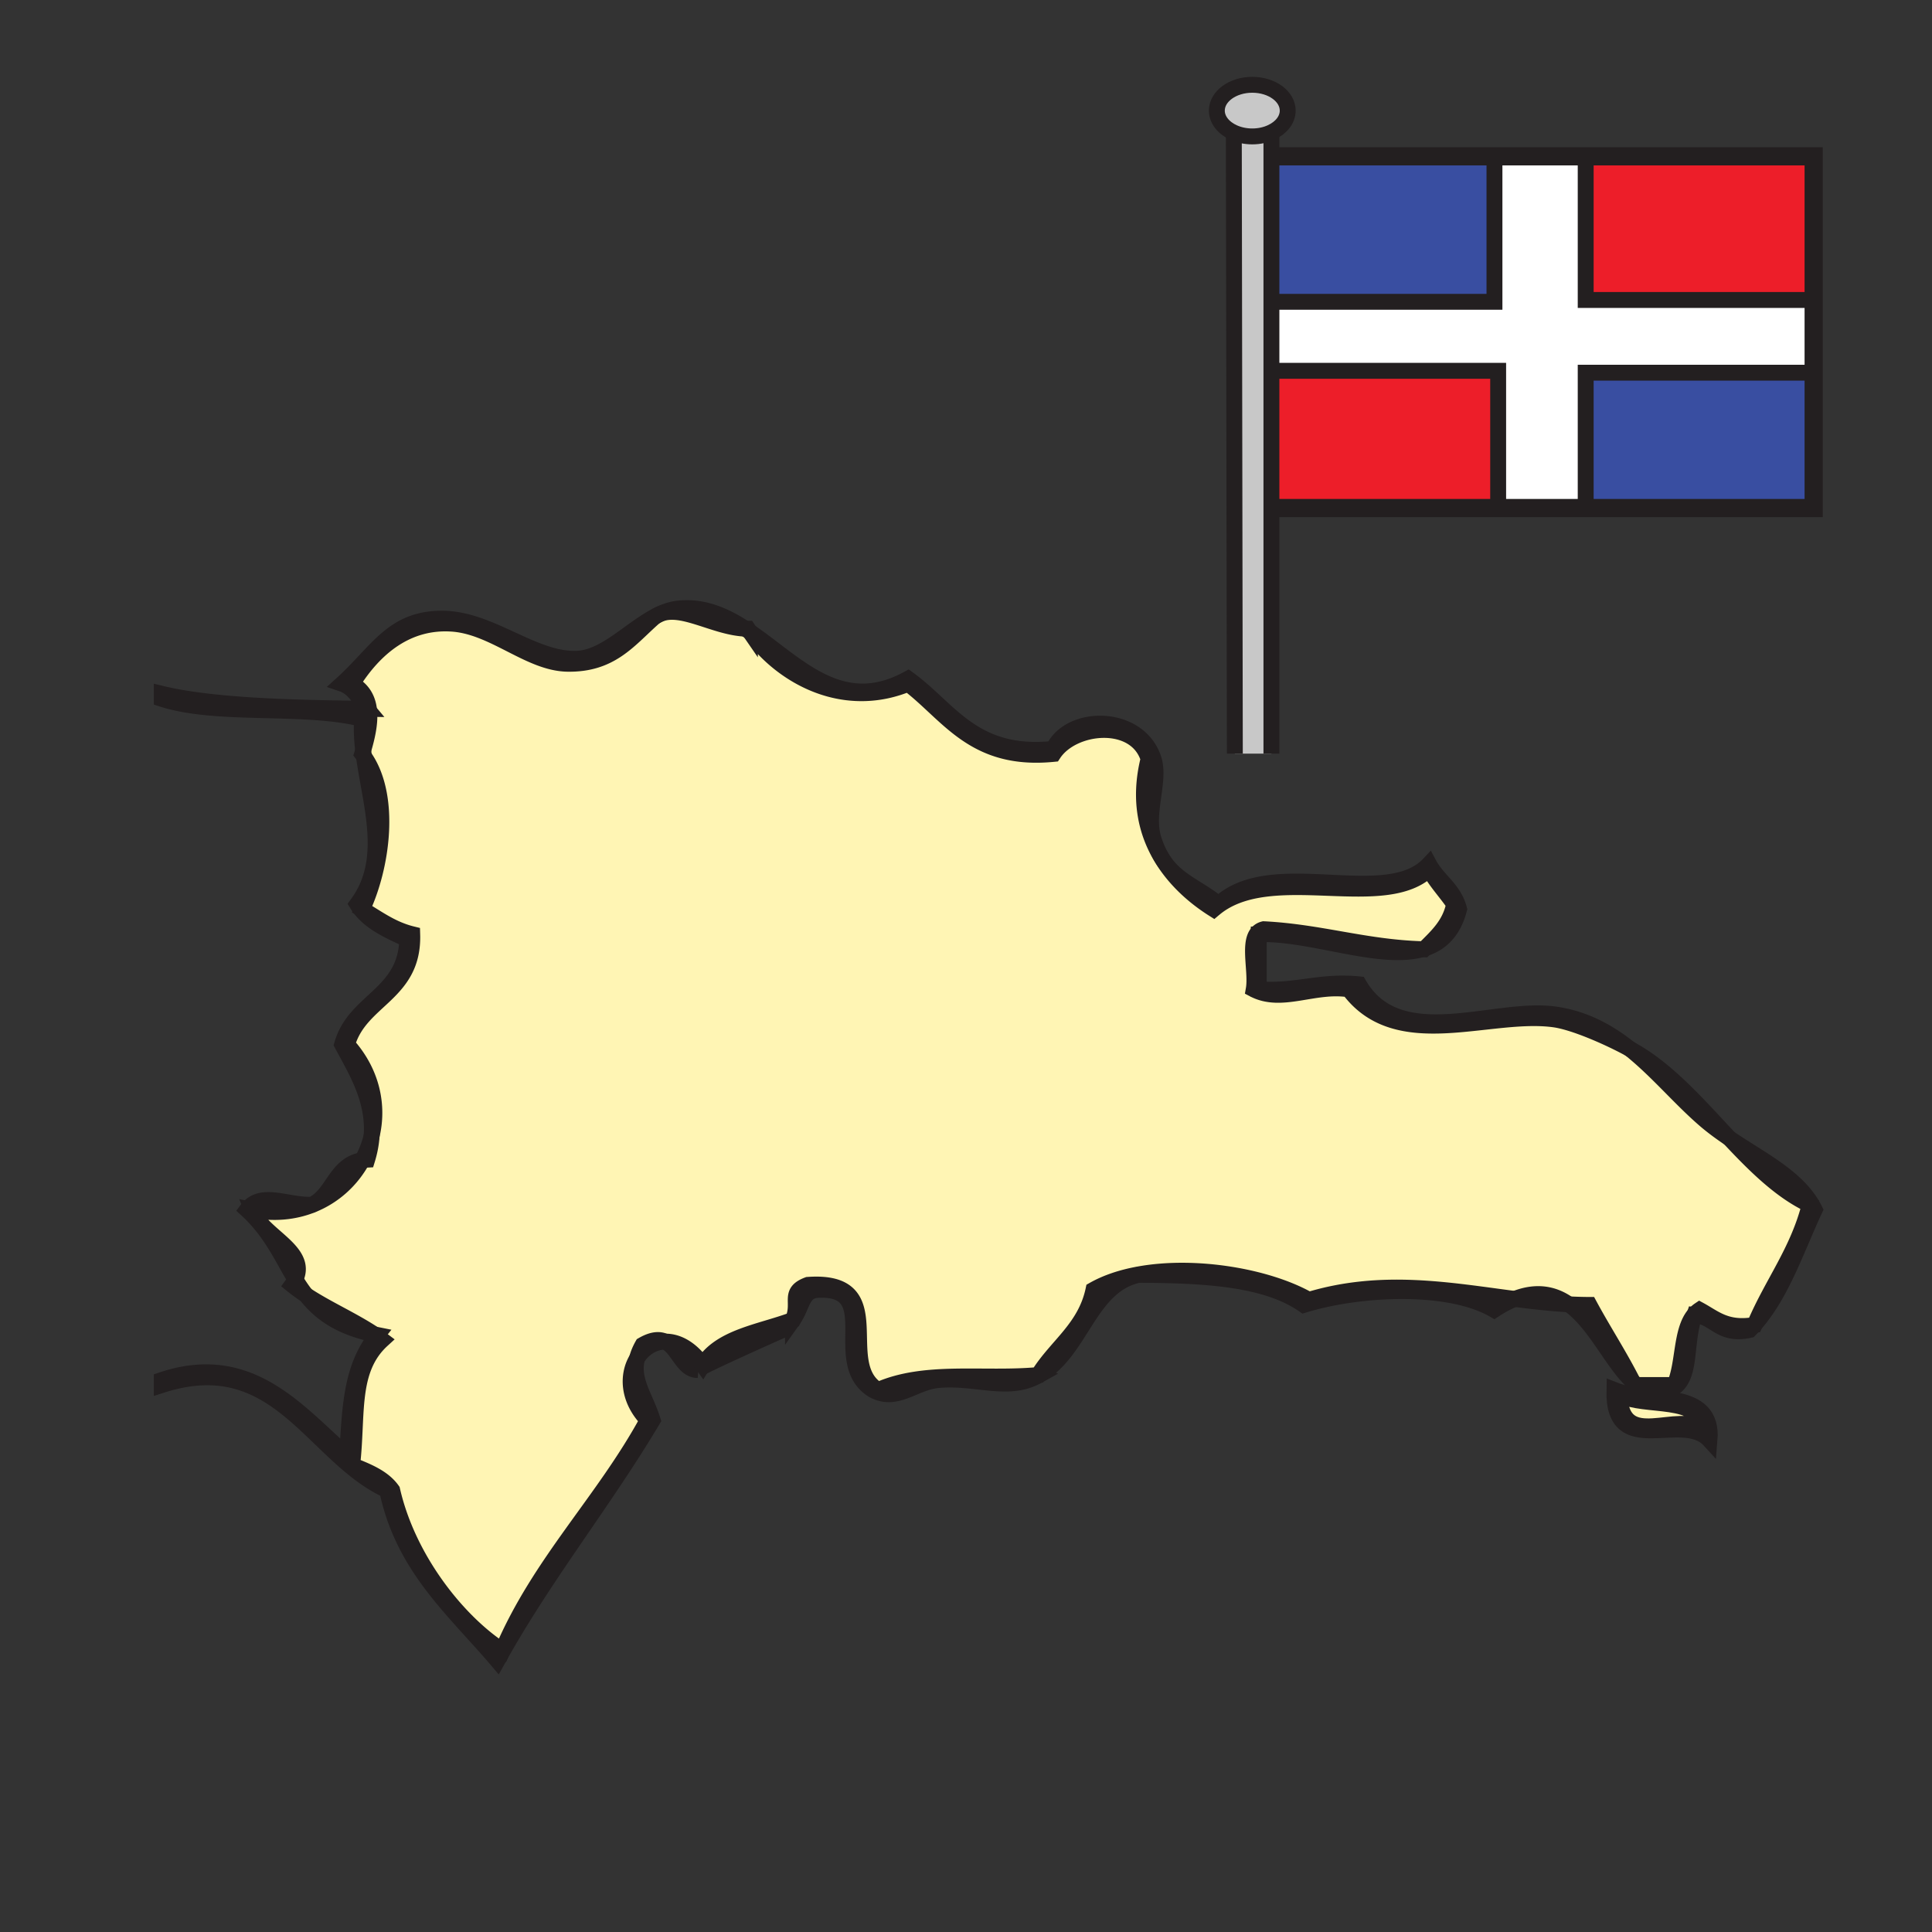 <svg xmlns="http://www.w3.org/2000/svg" width="850.89" height="850.89" viewBox="0 0 850.89 850.89" overflow="visible"><rect x="0" y="0" width="850.89" height="850.89" fill="#333333" stroke="none"/><path fill="#394ea1" d="M798.77 164.14v59.61h-100.4v-59.61H798.7z"/><path fill="#fff" d="M798.77 132.11v32.03H698.37v59.61h-38.55v-60.43h-97.99l-.28-30.4h96.64V68.85h40.18v63.26z"/><path fill="#ed1e29" d="M698.37 68.85h100.399v63.26H698.37z"/><path d="M799.25 532.79c-8.13 17.45-14.4 36.76-26.33 50.41 7.61-17.96 18.98-32.181 24.12-52.62-12.82-6.03-24.12-17.26-35.37-29.26 14.79 9.96 30.68 17.58 37.58 31.47z"/><path d="M797.04 530.58c-5.14 20.439-16.51 34.66-24.12 52.62-.11.12-.21.24-.32.359-12.279 2.03-17.449-3.04-24.09-6.649-.89.6-1.66 1.3-2.33 2.109-6.05 7.181-4.55 21.91-8.699 30.98h-16.62c-.61-.47-1.21-.98-1.801-1.53-5.92-11.689-12.909-22.319-19.079-33.76-3.04-.01-6.07-.1-9.11-.27-6.33-4.48-13.92-6.24-23.74-2.36-29.08-3.78-58.689-9.26-90.689.42-17.851-10.18-49.78-15.86-75.04-11.21-7.341 1.34-14.11 3.57-19.82 6.8-3.6 16.99-16.43 24.75-24.271 37.5-24.369 2.22-49.79-2.62-70.589 6.62-19.22-11.81 6.67-49-30.89-46.33-8.9 3.34-3.18 7.561-6.62 15.44-14.46 5.399-32.24 7.47-39.71 19.859-5.31-7.46-11.27-10.41-16.58-10.3-2.42-1.149-5.51-1.06-9.89 1.47-1.19 2.11-1.98 4.07-2.46 5.94-4.35 6.99-4.32 17.77 4.67 27.16-19.43 35.72-47.51 62.78-63.98 101.47-18.9-12.1-41.39-39.41-48.53-70.59-3.97-5.59-10.83-8.29-17.65-11.03 2.61-22.29-1.13-42.01 13.24-55.149-.83-.62-1.67-1.221-2.53-1.801.1-.14.21-.27.32-.409-.45-.091-.9-.181-1.34-.28-9.48-6.29-20.47-11.061-29.98-17.3-1.73-2.2-3.27-4.511-4.72-6.9 5.13-10.54-8.49-16.71-15.76-25.3-1.42-1.68-2.6-3.45-3.35-5.37 9.8 1.94 18.79.94 26.5-2.14 9.69-3.851 17.36-10.98 22.1-19.7.68-.11 1.39-.181 2.14-.22 1.13-3.671 1.76-7.171 1.98-10.53 3.14-13.07.29-27.851-10.81-40.21 5.66-20.08 29.51-21.971 28.68-48.53-8.86-2.17-15.11-6.95-22.06-11.03 8.62-18.24 13.34-49.68.79-67.32v-.01c-.12-.87-.23-1.74-.33-2.6 3.41-11.56 5.36-23.57-4.87-29.35 9.83-15.7 24.18-27.85 44.12-26.47 18.36 1.28 33.89 17.38 50.74 17.65 18.98.31 26.75-10.22 37.5-19.85.76-.68 1.57-1.23 2.41-1.67 9.71-4.98 24.53 5.47 38.35 6.06.69.44 1.38.91 2.07 1.38.01 0 .01 0 .01.01 10.04 14.46 28.9 27.72 50.79 27.01 6.1-.19 12.43-1.47 18.88-4.12 17.93 13.69 28.899 34.34 63.979 30.89 8.57-13.1 36.4-15.79 41.91 2.21-4.5 17.95-1.07 32.63 6.15 44.21 5.779 9.3 14.01 16.6 22.529 21.97.79-.67 1.601-1.3 2.44-1.89 25.43-17.82 73.26 3.14 92.42-15.76 3.11 5.72 7.47 10.18 11.03 15.44-1.76 9-7.49 14.05-12.84 19.47-.391.13-.79.25-1.2.36-25.4-.79-44.851-7.54-69.79-8.8-8.25 2.04-2.87 17.71-4.41 26.47 12.38 6.471 26.49-2.359 41.92 0 21.26 28.601 61.63 9.3 90.44 13.24 8.72 1.19 23.96 7.89 33.319 13.01 11.9 9.511 21.83 21.57 32.87 31.11 3.46 3 7.17 5.689 10.95 8.24 11.251 12.001 22.551 23.231 35.371 29.261z" fill="#fff5b4"/><path d="M772.92 583.2c-.05.109-.09.22-.14.33l-.181.029c.111-.119.211-.239.321-.359zM772.6 583.56c-.659.75-1.34 1.471-2.029 2.181-13.141 2.84-14.96-5.641-24.271-6.62l-.12-.101c.67-.81 1.44-1.51 2.33-2.109 6.64 3.609 11.81 8.679 24.09 6.649zM722.04 464.4c14.5 9.08 27.03 23.479 39.63 36.92-3.78-2.551-7.49-5.24-10.95-8.24-11.04-9.54-20.97-21.6-32.87-31.11 1.59.86 3 1.69 4.19 2.43zM711.01 612.21c15.271 6.06 43.891-1.24 41.91 22.06-11.99-13.11-42.68 8.97-41.91-22.06zm2.2 2.21c1.13 25.21 25.64 6.25 37.51 15.44-2.07-15.59-25.81-9.5-37.51-15.44z"/><path d="M746.18 579.02l.12.101c-4.64 13.75-.71 28.85-11.03 33.09-5.59 2.29-10.21 1.03-14.409-2.21h16.62c4.149-9.071 2.649-23.801 8.699-30.981z"/><path d="M750.72 629.86c-11.87-9.19-36.38 9.77-37.51-15.44 11.7 5.94 35.44-.15 37.51 15.44z" fill="#fff5b4"/><path d="M720.86 610h-1.03c-.25-.51-.51-1.03-.771-1.53.591.55 1.191 1.06 1.801 1.53zM699.98 574.71c6.17 11.44 13.159 22.07 19.079 33.76-9.18-8.489-16.569-25.83-28.189-34.029 3.04.169 6.07.259 9.11.269zM717.85 461.97c-9.359-5.12-24.6-11.819-33.319-13.01-28.811-3.94-69.181 15.36-90.44-13.24-15.43-2.359-29.54 6.471-41.92 0 1.54-8.76-3.84-24.43 4.41-26.47 24.939 1.26 44.39 8.01 69.79 8.8-18.95 5.31-49.21-7.45-71.99-6.59v24.26c16.61 1.181 26.98-3.899 44.12-2.2 17.51 30.15 59.35 9.591 86.03 13.23 13.339 1.82 23.939 7.73 33.319 15.22zM667.13 572.08c9.82-3.88 17.41-2.12 23.74 2.36-7.9-.43-15.8-1.33-23.74-2.36z"/><path fill="#ed1e29" d="M659.82 223.68v.07h-97.43l-.56-60.43h97.99z"/><path d="M667.13 572.08c-2.83 1.12-5.85 2.71-9.07 4.83-19.989-11.63-59.399-9.74-83.829-2.2-16.9-11.78-44.24-13.12-72.801-13.24l-.029-.18c25.26-4.65 57.189 1.03 75.04 11.21 31.999-9.68 61.609-4.2 90.689-.42z"/><path fill="#394ea1" d="M658.19 68.85v64.07h-96.64l-.59-64.07z"/><path d="M629.38 380.57c3.84 7.19 11.021 11.04 13.24 19.86-2.55 9.76-7.92 14.91-15.05 17.26 5.35-5.42 11.08-10.47 12.84-19.47-3.561-5.26-7.92-9.72-11.03-15.44-19.16 18.9-66.99-2.06-92.42 15.76l-.229-.32c23.179-22 73.779 2.43 92.649-17.65zM627.57 417.69l-.391.39-.81-.03c.411-.11.811-.23 1.201-.36z"/><path d="M559.96 58.27c-2.43 1.15-5.33 1.81-8.43 1.81-2.98 0-5.771-.61-8.13-1.66-4.48-2-7.48-5.6-7.48-9.71 0-6.28 6.99-11.37 15.61-11.37 8.609 0 15.6 5.09 15.6 11.37 0 4.02-2.86 7.55-7.17 9.56z" fill="#c8c8c8"/><path d="M559.96 163.32v168.59h-16.11l-.45-273.49c2.359 1.05 5.149 1.66 8.13 1.66 3.1 0 6-.66 8.43-1.81V163.32z" fill="#c8c8c8"/><path d="M536.73 398.22l.229.32c-.84.59-1.65 1.22-2.44 1.89-8.52-5.37-16.75-12.67-22.529-21.97l.08-.05c6.05 9.55 14.99 12.06 24.66 19.81z"/><path d="M512.07 378.41l-.08.05c-7.221-11.58-10.65-26.26-6.15-44.21-5.51-18-33.34-15.31-41.91-2.21-35.08 3.45-46.05-17.2-63.979-30.89-6.45 2.65-12.78 3.93-18.88 4.12l-.03-.73c5.85-.19 12.1-1.87 18.91-5.59 18.36 13.26 28.689 34.55 63.979 30.88 7.17-15.46 37.54-15.54 44.12 4.42 3.181 9.63-3.66 23.76 0 35.29 1.13 3.55 2.48 6.44 4.02 8.87zM501.4 561.29l.029.18c-22.029 4.8-25.09 33.83-44.02 44.3l-.101-.18c7.841-12.75 20.671-20.51 24.271-37.5 5.711-3.23 12.481-5.46 19.821-6.8z"/><path d="M457.31 605.59l.101.18a28.3 28.3 0 0 1-4.51 2.03c-11.811 4.11-24.891-1.37-39.71 0-10.64.97-18.3 10.04-28.68 4.41-19.64-12.2 4.49-45.52-24.27-44.12-7.2.351-6.67 7.19-10.99 13.26l-.04-.029c3.44-7.88-2.28-12.101 6.62-15.44 37.56-2.67 11.67 34.521 30.89 46.33 20.799-9.241 46.219-4.401 70.589-6.621zM381.04 304.54l.03.73c-21.89.71-40.75-12.55-50.79-27.01 16.23 11.08 31.24 26.93 50.76 26.28z"/><path d="M349.21 581.32l.04.029a17.363 17.363 0 0 1-4.45 4.391c-.16 0-26.81 11.88-35.14 16.14l-.16-.7c7.47-12.39 25.25-14.46 39.71-19.86zM329.36 276.89c.3.45.6.91.91 1.36-.69-.47-1.38-.94-2.07-1.38.39.01.77.02 1.16.02z"/><path d="M309.5 601.18l.16.7c-1.73.89-2.69 1.45-2.4 1.5-6.6 0-8.54-9.78-14.34-12.5 5.31-.11 11.27 2.84 16.58 10.3zM298.47 268.06c11.03-1.29 20.61 2.87 29.73 8.81-13.82-.59-28.64-11.04-38.35-6.06v-.01c2.82-1.4 5.69-2.39 8.62-2.74zM283.03 592.35c4.38-2.529 7.47-2.619 9.89-1.47-5.1.09-9.6 2.99-12.35 7.41.48-1.87 1.27-3.83 2.46-5.94zM289.85 270.8v.01c-.84.44-1.65.99-2.41 1.67-10.75 9.63-18.52 20.16-37.5 19.85-16.85-.27-32.38-16.37-50.74-17.65-19.94-1.38-34.29 10.77-44.12 26.47 10.23 5.78 8.28 17.79 4.87 29.35-.56-4.76-.81-9.42-.46-13.9-25.91-6.45-63.82-.89-88.24-8.83v-2.2c24.85 6.04 67.26 6.26 90.45 6.61-3.35-4-5.54-9.16-11.03-11.03 15.58-14.13 22.12-28.75 44.12-28.67 21.38.07 40.32 18.58 59.56 17.64 12.42-.6 23.58-13.46 35.5-19.32zM280.57 598.29c-2.4 9.61 3.62 16.729 6.87 27.16-20.85 35-45.69 66.01-65.96 101.6l-.22-.13c16.47-38.689 44.55-65.75 63.98-101.47-8.99-9.39-9.02-20.17-4.67-27.16z"/><path d="M221.26 726.92l.22.13c-.82 1.42-1.62 2.851-2.42 4.29-18.9-22.29-41.4-40.97-48.54-75.01-33.04-15.23-48.11-62.76-99.27-46.33v-2.2c39.35-13.24 60.56 15.101 81.62 33.09 1.39-21.01 1.58-38.04 12.92-52.54.86.58 1.7 1.181 2.53 1.801-14.37 13.14-10.63 32.859-13.24 55.149 6.82 2.74 13.68 5.44 17.65 11.03 7.14 31.18 29.63 58.49 48.53 70.59zM181.55 411.46c.83 26.56-23.02 28.45-28.68 48.53 11.1 12.359 13.95 27.14 10.81 40.21 1.12-16.08-6.92-28.78-13.01-40.21 5.5-19.5 28.15-21.851 28.68-46.33-7.58-3.47-15.26-6.84-20.25-12.91l.39-.32c6.95 4.08 13.2 8.86 22.06 11.03zM166.11 587.94c-.11.14-.22.27-.32.409-.34-.239-.68-.47-1.02-.689.44.1.89.19 1.34.28zM163.68 500.2c-.22 3.359-.85 6.859-1.98 10.53-.75.039-1.46.109-2.14.22 1.84-3.38 3.23-6.99 4.12-10.75z"/><path d="M160.28 333.11c12.55 17.64 7.83 49.08-.79 67.32l-.39.32c-.65-.79-1.26-1.64-1.81-2.53 14.33-19.34 6.01-43.19 2.99-65.11zM159.95 330.5c.1.86.21 1.73.33 2.6-.26-.36-.52-.71-.79-1.06.16-.51.31-1.03.46-1.54zM134.79 570.36c9.51 6.239 20.5 11.01 29.98 17.3-15.53-3.32-23.93-9.6-29.98-17.3zM137.43 530.58c9.4-4.51 10.19-17.64 22.13-19.63-4.74 8.72-12.41 15.85-22.1 19.7l-.03-.07z"/><path d="M137.43 530.58l.03.07c-7.71 3.08-16.7 4.08-26.5 2.14.75 1.92 1.93 3.69 3.35 5.37l-.21.18a63.007 63.007 0 0 0-5.35-5.55c6.27-8.42 17.8-1.73 28.68-2.21zM130.07 563.46c1.45 2.39 2.99 4.7 4.72 6.9-2.15-1.41-4.22-2.891-6.18-4.48.6-.83 1.08-1.64 1.46-2.42z"/><path d="M114.31 538.16c7.27 8.59 20.89 14.76 15.76 25.3-4.85-7.95-8.81-16.76-15.97-25.12l.21-.18z"/><g fill="none" stroke="#231f20"><path stroke-width="8" d="M560.96 68.85h237.81V223.75H562.39"/><path d="M543.4 58.42c-4.48-2-7.48-5.6-7.48-9.71 0-6.28 6.99-11.37 15.61-11.37 8.609 0 15.6 5.09 15.6 11.37 0 4.02-2.86 7.55-7.17 9.56-2.43 1.15-5.33 1.81-8.43 1.81-2.98 0-5.77-.61-8.13-1.66z" stroke-width="7"/><path stroke-width="7" d="M543.4 58.1v.32l.45 273.49M559.96 57.53v274.38M799.52 132.11H698.37V67.08M658.19 67.89V132.92h-98.48M559.71 163.32h100.11v60.36M698.37 222.05v-57.91H798.7M330.28 278.26c16.23 11.08 31.24 26.93 50.76 26.28 5.85-.19 12.1-1.87 18.91-5.59 18.36 13.26 28.689 34.55 63.979 30.88 7.17-15.46 37.54-15.54 44.12 4.42 3.181 9.63-3.66 23.76 0 35.29 1.13 3.55 2.48 6.44 4.021 8.87 6.05 9.55 14.989 12.06 24.66 19.81 23.18-22 73.779 2.43 92.649-17.65 3.84 7.19 11.021 11.04 13.24 19.86-2.55 9.76-7.92 14.91-15.05 17.26-.391.13-.79.25-1.2.36-18.95 5.31-49.21-7.45-71.99-6.59v24.26c16.61 1.181 26.98-3.899 44.12-2.2 17.51 30.15 59.35 9.591 86.03 13.23 13.34 1.82 23.939 7.73 33.319 15.22 11.9 9.511 21.83 21.57 32.87 31.11 3.46 3 7.17 5.689 10.95 8.24 14.79 9.96 30.68 17.58 37.58 31.47-8.13 17.45-14.4 36.76-26.33 50.41-.11.12-.21.24-.32.359-.659.75-1.34 1.471-2.029 2.181-13.141 2.84-14.96-5.641-24.271-6.62-4.64 13.75-.71 28.85-11.03 33.09-5.59 2.29-10.21 1.03-14.409-2.21-.61-.47-1.21-.98-1.801-1.53-9.18-8.489-16.569-25.83-28.189-34.029-6.33-4.48-13.92-6.24-23.74-2.36-2.83 1.12-5.85 2.71-9.07 4.83-19.989-11.63-59.399-9.74-83.829-2.2-16.9-11.78-44.24-13.12-72.801-13.24-22.029 4.8-25.09 33.83-44.02 44.3a28.3 28.3 0 0 1-4.51 2.03c-11.811 4.11-24.891-1.37-39.71 0-10.64.97-18.3 10.04-28.68 4.41-19.64-12.2 4.49-45.52-24.27-44.12-7.2.351-6.67 7.19-10.99 13.26a17.363 17.363 0 0 1-4.45 4.391c-.16 0-26.81 11.88-35.14 16.14-1.73.89-2.69 1.45-2.36 1.5h-.04c-6.6 0-8.54-9.78-14.34-12.5-2.42-1.149-5.51-1.06-9.89 1.47-1.19 2.11-1.98 4.07-2.46 5.94-2.4 9.61 3.62 16.729 6.87 27.16-20.85 35-45.69 66.01-65.96 101.6-.82 1.42-1.62 2.851-2.42 4.29-18.9-22.29-41.4-40.97-48.54-75.01-33.04-15.23-48.11-62.76-99.27-46.33v-2.2c39.35-13.24 60.56 15.101 81.62 33.09 1.39-21.01 1.58-38.04 12.92-52.54.1-.14.21-.27.32-.409-.45-.091-.9-.181-1.34-.28-15.53-3.32-23.93-9.601-29.98-17.3-1.73-2.2-3.27-4.511-4.72-6.9-4.85-7.95-8.81-16.76-15.97-25.12a63.007 63.007 0 0 0-5.35-5.55c6.27-8.42 17.8-1.73 28.68-2.21 9.4-4.51 10.19-17.64 22.13-19.63.68-.11 1.39-.181 2.14-.22 1.13-3.671 1.76-7.171 1.98-10.53 1.12-16.08-6.92-28.78-13.01-40.21 5.5-19.5 28.15-21.851 28.68-46.33-7.58-3.47-15.26-6.84-20.25-12.91-.65-.79-1.26-1.64-1.81-2.53 14.33-19.34 6.01-43.19 2.99-65.11M160.28 333.1c-.12-.87-.23-1.74-.33-2.6-.56-4.76-.81-9.42-.46-13.9-25.91-6.45-63.82-.89-88.24-8.83v-2.2c24.85 6.04 67.26 6.26 90.45 6.61-3.35-4-5.54-9.16-11.03-11.03 15.58-14.13 22.12-28.75 44.12-28.67 21.38.07 40.32 18.58 59.56 17.64 12.42-.6 23.58-13.46 35.5-19.32 2.82-1.4 5.69-2.39 8.62-2.74 11.03-1.29 20.61 2.87 29.73 8.81.69.44 1.38.91 2.07 1.38"/><path d="M330.27 278.25c-.31-.45-.61-.91-.91-1.36-.39 0-.77-.01-1.16-.02-13.82-.59-28.64-11.04-38.35-6.06-.84.44-1.65.99-2.41 1.67-10.75 9.63-18.52 20.16-37.5 19.85-16.85-.27-32.38-16.37-50.74-17.65-19.94-1.38-34.29 10.77-44.12 26.47 10.23 5.78 8.28 17.79 4.87 29.35-.15.51-.3 1.03-.46 1.54.27.35.53.7.79 1.06v.01c12.55 17.64 7.83 49.08-.79 67.32 6.95 4.08 13.2 8.86 22.06 11.03.83 26.56-23.02 28.45-28.68 48.53 11.1 12.359 13.95 27.14 10.81 40.21-.89 3.76-2.28 7.37-4.12 10.75-4.74 8.72-12.41 15.85-22.1 19.7-7.71 3.08-16.7 4.08-26.5 2.14.75 1.92 1.93 3.69 3.35 5.37 7.27 8.59 20.89 14.76 15.76 25.3-.38.78-.86 1.59-1.46 2.42 1.96 1.59 4.03 3.07 6.18 4.48 9.51 6.239 20.5 11.01 29.98 17.3.34.22.68.45 1.02.689.86.58 1.7 1.181 2.53 1.801-14.37 13.14-10.63 32.859-13.24 55.149 6.82 2.74 13.68 5.44 17.65 11.03 7.14 31.18 29.63 58.49 48.53 70.59 16.47-38.689 44.55-65.75 63.98-101.47-8.99-9.391-9.02-20.17-4.67-27.16 2.75-4.42 7.25-7.32 12.35-7.41 5.31-.11 11.27 2.84 16.58 10.3 7.47-12.39 25.25-14.46 39.71-19.859 3.44-7.88-2.28-12.101 6.62-15.44 37.56-2.67 11.67 34.521 30.89 46.33 20.8-9.24 46.22-4.4 70.589-6.62 7.841-12.75 20.671-20.51 24.271-37.5 5.71-3.229 12.479-5.46 19.82-6.8 25.26-4.65 57.189 1.03 75.04 11.21 32-9.68 61.609-4.2 90.689-.42 7.94 1.03 15.84 1.93 23.74 2.36 3.04.17 6.07.26 9.11.27 6.17 11.44 13.159 22.07 19.079 33.76.261.5.521 1.021.771 1.53H737.479c4.149-9.07 2.649-23.8 8.699-30.98.67-.81 1.44-1.51 2.33-2.109 6.641 3.609 11.811 8.68 24.09 6.649l.181-.029c.05-.11.09-.221.14-.33 7.61-17.96 18.98-32.181 24.12-52.62-12.82-6.03-24.12-17.26-35.37-29.26-12.6-13.44-25.13-27.84-39.63-36.92a81.11 81.11 0 0 0-4.19-2.431c-9.359-5.12-24.6-11.819-33.319-13.01-28.811-3.94-69.181 15.36-90.44-13.24-15.43-2.359-29.54 6.471-41.92 0 1.54-8.76-3.84-24.43 4.41-26.47 24.939 1.26 44.39 8.01 69.79 8.8l.81.03.391-.39c5.35-5.42 11.08-10.47 12.84-19.47-3.561-5.26-7.92-9.72-11.03-15.44-19.16 18.9-66.99-2.06-92.42 15.76-.84.59-1.65 1.22-2.44 1.89-8.52-5.37-16.75-12.67-22.529-21.97-7.221-11.58-10.65-26.26-6.15-44.21-5.51-18-33.34-15.31-41.91-2.21-35.08 3.45-46.05-17.2-63.979-30.89-6.45 2.65-12.78 3.93-18.88 4.12-21.89.71-40.75-12.55-50.79-27.01-.003-.01-.003-.01-.013-.01z" stroke-width="7"/><path d="M711.01 612.21c15.271 6.06 43.891-1.24 41.91 22.06-11.99-13.11-42.68 8.97-41.91-22.06z" stroke-width="7"/><path d="M713.21 614.42c1.13 25.21 25.64 6.25 37.51 15.44-2.07-15.59-25.81-9.5-37.51-15.44z" stroke-width="7"/></g><path fill-rule="evenodd" clip-rule="evenodd" fill="none" d="M.25.25h850.394v850.394H.25z"/></svg>